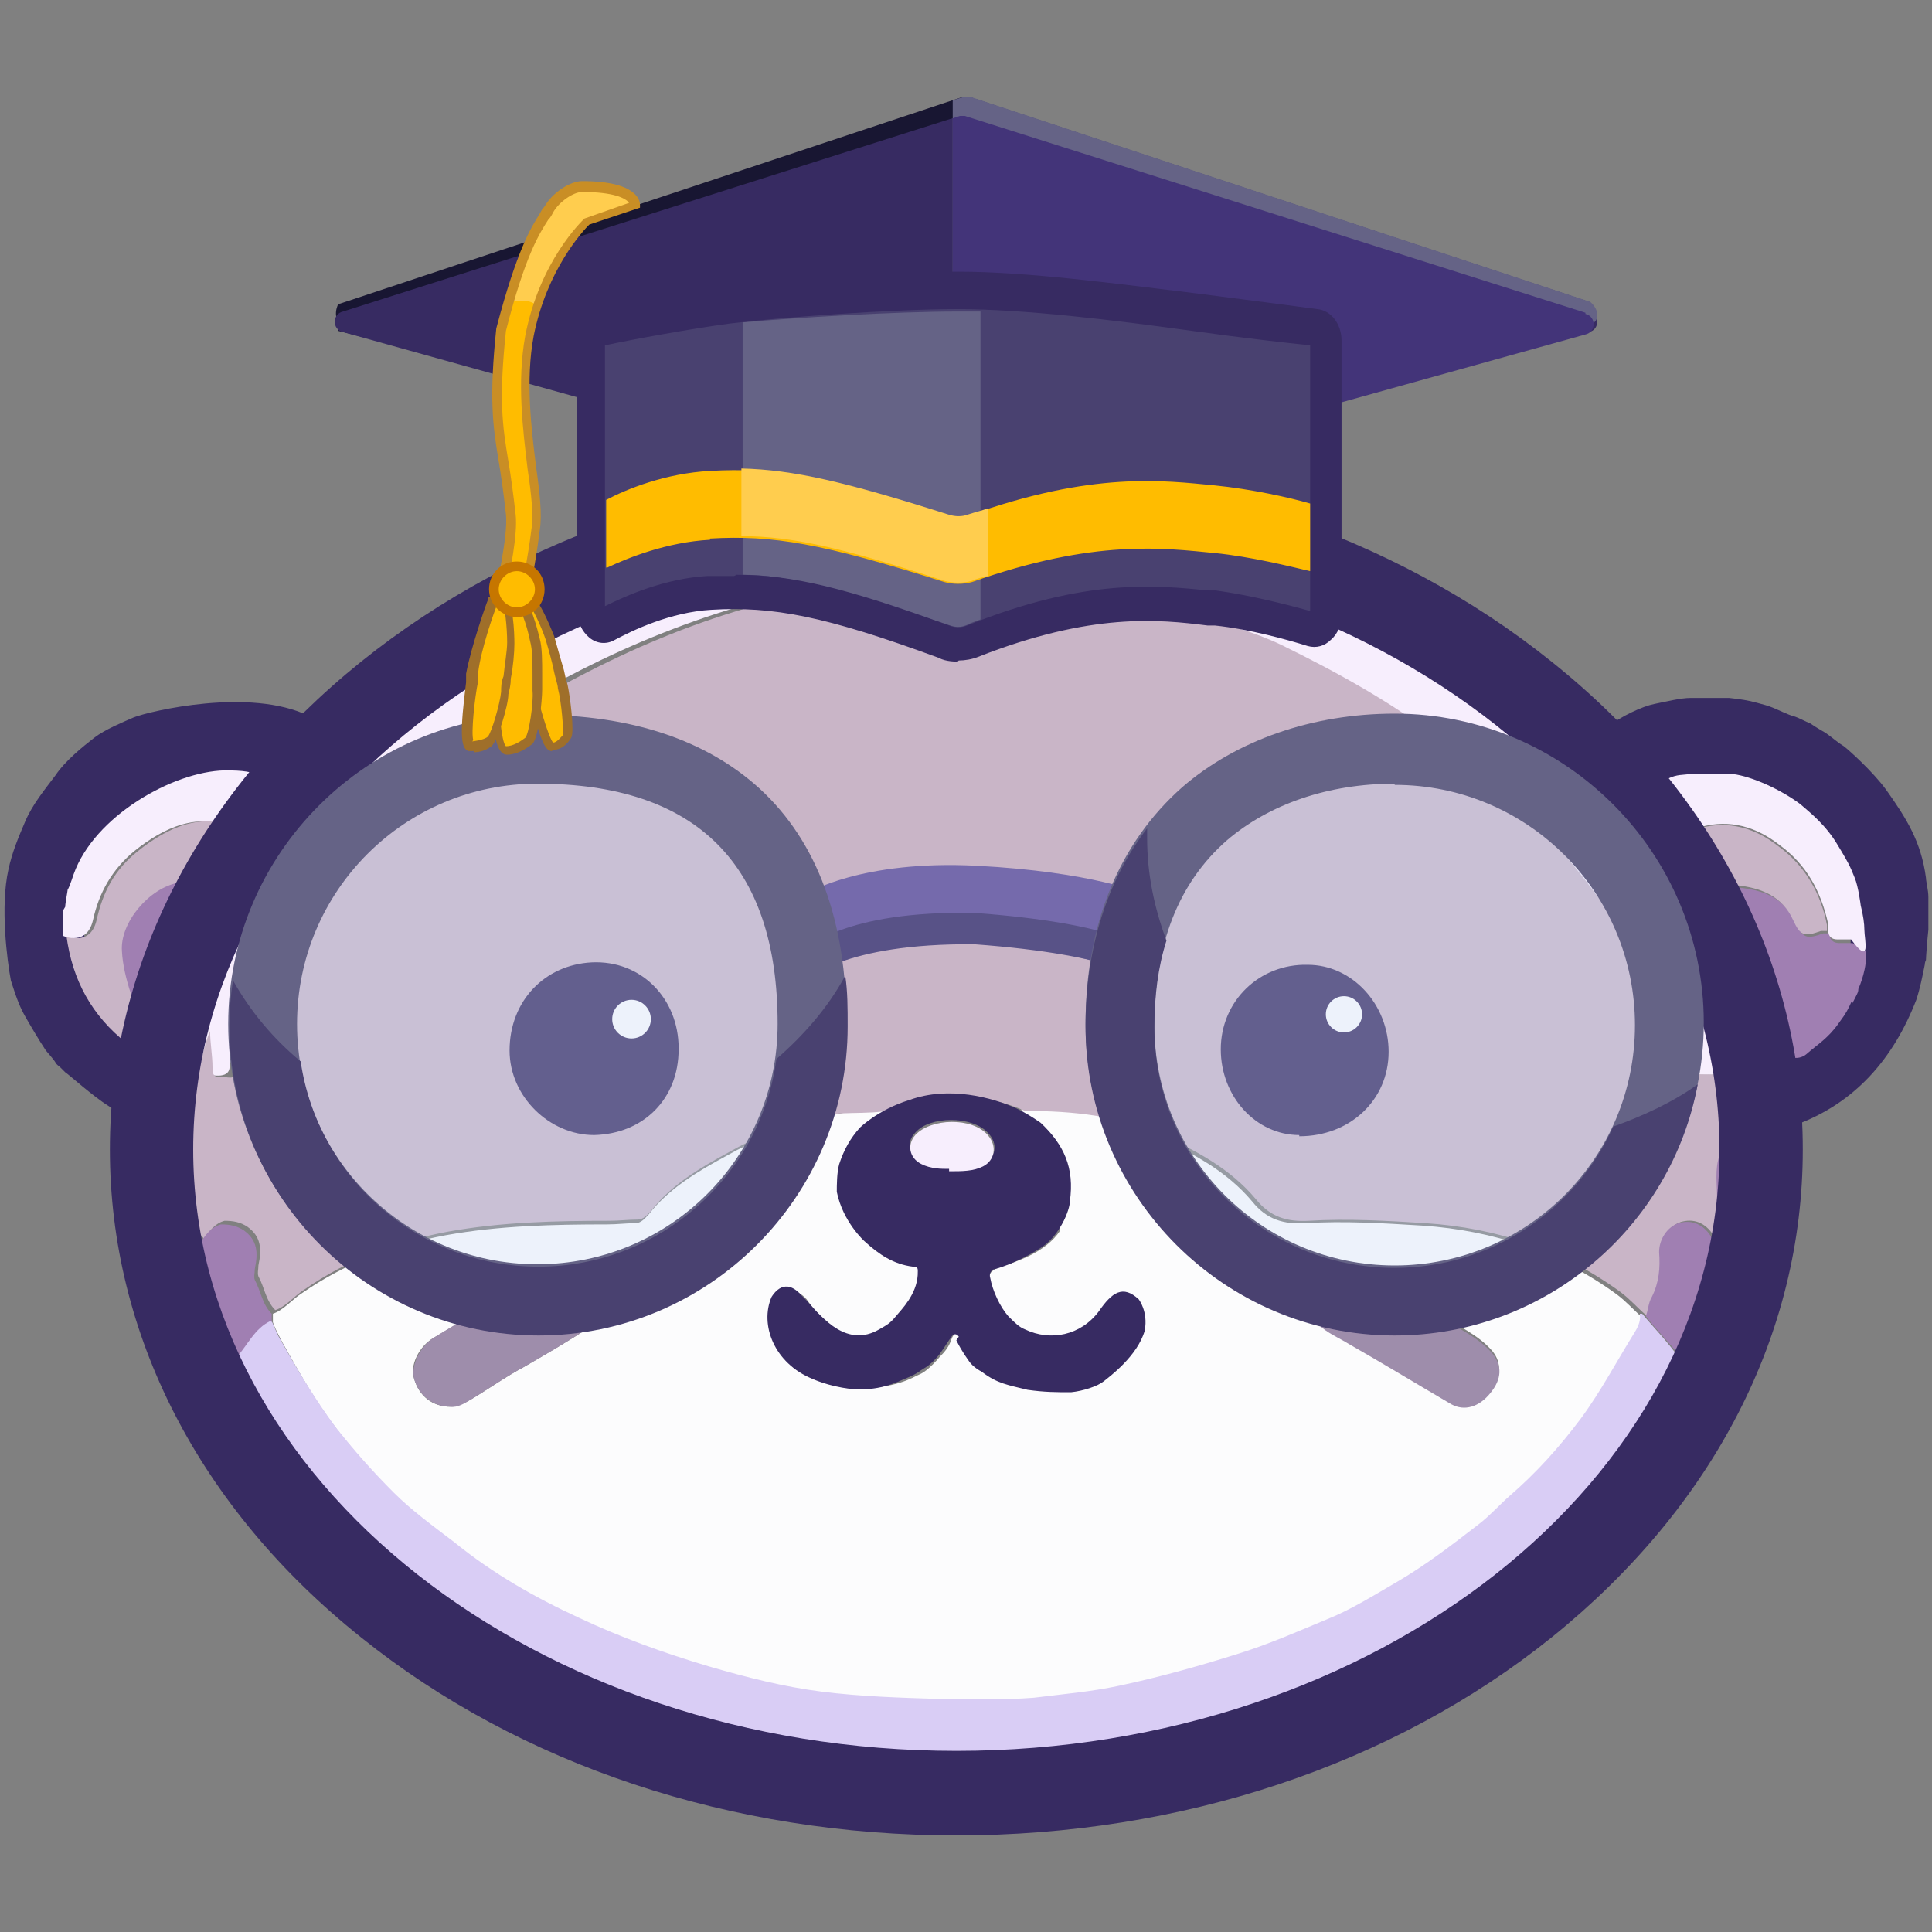 <?xml version="1.0" encoding="UTF-8"?>
<svg id="OSCAR" xmlns="http://www.w3.org/2000/svg" version="1.1" viewBox="0 0 16 16">
  <rect x="0" y="0" width="16" height="16" fill="#808080" stroke="none"/>
  <defs>
    <style>
      .cls-1 {
        fill: #433479;
      }

      .cls-1, .cls-2, .cls-3, .cls-4, .cls-5, .cls-6, .cls-7, .cls-8, .cls-9, .cls-10, .cls-11, .cls-12, .cls-13, .cls-14, .cls-15, .cls-16, .cls-17, .cls-18, .cls-19 {
        stroke-width: 0px;
      }

      .cls-2 {
        fill: #372b62;
      }

      .cls-3 {
        fill: #9f6f2a;
      }

      .cls-4 {
        fill: #ffbc00;
      }

      .cls-5 {
        fill: #cadbf5;
        opacity: .3;
      }

      .cls-6 {
        fill: #a07fb2;
      }

      .cls-7 {
        fill: #c98e25;
      }

      .cls-8 {
        fill: #fcfcfd;
      }

      .cls-9 {
        fill: #c9b5c7;
      }

      .cls-10 {
        fill: #585287;
      }

      .cls-11 {
        fill: #181632;
      }

      .cls-12 {
        fill: #494170;
      }

      .cls-13 {
        fill: #f7eefd;
      }

      .cls-14 {
        fill: #c67600;
      }

      .cls-15 {
        fill: #756aac;
      }

      .cls-16 {
        fill: #ffcd4e;
      }

      .cls-17 {
        fill: #656386;
      }

      .cls-18 {
        fill: #d9cdf5;
      }

      .cls-19 {
        fill: #9e8dab;
      }
    </style>
  </defs>
  <g id="OSCAR_HIMSELF" data-name="OSCAR HIMSELF">
    <g id="Oscar_Left_Ear" data-name="Oscar Left Ear">
      <path class="cls-2" d="M1.19,8.59c-.29-.23-.45-.52-.5-.89,0-.06,0-.11,0-.17,0-.05.02-.14.05-.25.25-.57.7-.95,1.25-.88.09.01.19.04.28.08,0,0,0,0,.01,0,.13-.17.26-.34.4-.5-.03-.01-.07-.03-.12-.05-.49-.24-1.32-.04-1.45.01-.09.04-.24.1-.33.17s-.24.19-.32.31c-.09.12-.19.24-.25.38s-.11.26-.14.4c-.07.31-.01.76.02.92.05.16.08.23.12.3s.11.19.17.28h0s.07.08.08.1c0,.01.03.03.04.04.01.01.02.02.04.04.02.01.23.2.36.28.08.05.16.1.25.12,0,0,0,0,0,0,.01-.23.04-.45.09-.67-.01,0-.03-.02-.05-.03Z"/>
      <path class="cls-9" d="M1.2,8.48s0,.02,0,.04c0,.03,0,.04,0,.06-.02.13-.03.14-.15.06-.29-.23-.45-.52-.5-.89.13.05.22,0,.25-.13.05-.23.15-.42.34-.57.25-.2.53-.33.85-.19-.1.15-.19.29-.29.44-.07,0-.15,0-.21.02-.23.05-.49.34-.47.57.02.21.13.51.19.59Z"/>
      <path class="cls-13" d="M1.97,6.86c-.33-.14-.61-.01-.86.19-.18.15-.29.34-.34.57-.03.13-.12.18-.25.13,0-.06,0-.14,0-.17s0-.04.02-.07c0-.03.02-.13.02-.14s0,.02.05-.13c.17-.48.82-.85,1.25-.86.16,0,.22.01.31.05.16.06.17.02-.03.2-.07.06-.12.15-.17.23Z"/>
      <path class="cls-6" d="M1.2,8.48c-.07-.09-.18-.39-.19-.6-.02-.24.23-.53.47-.57.07-.01.15-.03.21-.02-.09.18-.18.37-.26.55-.08.18-.15.37-.18.56,0,.03,0,.06-.04.08Z"/>
    </g>
    <g id="Oscar_Right_Ear" data-name="Oscar Right Ear">
      <path class="cls-2" d="M13.7,6.51s.04-.02.05-.02c0,0,.11-.06.2-.06.51-.06.7.07.88.28.31.34.43.59.46.77.15.62-.21.98-.21.98-.08.1-.15.16-.27.22-.04.02-.07.03-.1.02.05.21.09.43.12.64,0,0,.02-.01.03-.02.5-.18.82-.55,1.01-1.04.03-.09.05-.19.07-.29,0,0,0-.02.01-.04,0-.02.01-.16.02-.25,0-.01,0-.03,0-.04,0-.08,0-.17,0-.23,0-.06-.02-.13-.02-.16-.04-.3-.16-.49-.33-.73-.11-.15-.31-.33-.35-.36-.05-.03-.08-.06-.15-.11-.07-.04-.1-.06-.13-.08-.03-.01-.1-.05-.14-.06s-.12-.05-.17-.07-.06-.02-.13-.04c-.07-.02-.14-.03-.23-.04-.09,0-.25,0-.32,0-.08,0-.2.03-.3.05s-.27.1-.39.19c0,0,0,0-.01,0,.15.15.29.31.42.47Z"/>
      <path class="cls-6" d="M15.34,8.28c-.03.07-.05.11-.11.19-.09.13-.18.18-.27.26-.07.06-.19.03-.2-.06-.05-.43-.23-.81-.43-1.19-.02-.04-.05-.07-.04-.11.03,0,.07-.02.1-.02.21.02.38.08.48.29.06.13.09.14.23.09.01,0,.03,0,.05,0,0,.05.03.08.08.08.04,0,.07,0,.11,0,.04.01.11.07.11.07.02.12-.05.29-.06.31,0,.03-.01.04-.05.12Z"/>
      <path class="cls-13" d="M13.99,6.72s-.03-.06-.07-.11-.12-.15-.11-.16c.08-.04.13-.03.18-.04.18,0,.26,0,.36,0,.16.02.4.13.56.25.08.07.21.17.31.34.11.18.11.2.14.27s.05.23.05.23c.02.08.03.15.03.2,0,.08.06.31-.11.08-.04,0-.07,0-.11,0-.05,0-.08-.02-.08-.08,0-.02,0-.03,0-.05-.06-.27-.18-.49-.4-.65-.19-.15-.41-.22-.66-.15-.01,0-.03-.03-.03-.04l-.05-.09Z"/>
      <path class="cls-9" d="M13.96,6.86s.08,0,.11,0c.25-.07.47,0,.66.15.22.16.35.39.4.65,0,.01,0,.03,0,.05-.02,0-.03,0-.05,0-.14.05-.17.04-.23-.09-.09-.2-.27-.27-.48-.29-.03,0-.07.01-.1.02-.03-.01-.06-.03-.07-.06-.07-.15-.16-.3-.25-.44Z"/>
    </g>
    <g id="Oscar_Head_Shape" data-name="Oscar Head Shape">
      <path class="cls-13" d="M12.39,5.96s-.25-.2-.27-.21-.05-.04-.1-.07-.14-.1-.2-.14-.18-.12-.22-.15-.23-.13-.33-.19-.36-.09-.47-.14-.21-.09-.31-.12-.49-.17-.6-.2-.19-.05-.19-.05l-.13-.04-.27-.06-.19-.04-.35-.07c-.08,0-.16-.02-.3-.03-.02,0-.16,0-.27,0-.18,0-.37,0-.43,0-.05,0-.15,0-.17,0-.15,0-.43.03-.49.04s-.17.03-.21.04-.12.02-.13.03-.02,0-.03,0-.14.03-.15.03-.03,0-.05,0-.09.02-.11.03-.05,0-.06.01-.08.02-.1.03-.04,0-.07.01-.09.02-.1.03-.1.03-.12.03-.02,0-.04,0c-.17.02-.28.09-.3.1s-.05,0-.07.02l-.09.03-.08.03c-.08.02-.19.01-.24.03-.24.1-.69.33-.71.34s-.05.04-.07.04-.41.26-.45.28-.09.07-.13.09l-.13.08c-.09.06-.17.14-.18.16s-.09.06-.09.06c-.04.03-.03.03-.09.08-.13.12-.44.17-.57.3-.02.02-.03.03-.05.06s-.15.17-.15.17c-.01.02-.02.02-.03.03s-.06.07-.07.08-.02.02-.03.03-.04.05-.05.06-.02.02-.03.03l-.07.1s-.23.32-.24.35-.02.03-.03.05l-.06.1s-.12.34-.13.46c-.06.28-.07.31-.08.38,0,.01,0,.07,0,.12-.01.03-.02.04-.02.05l-.04.08c-.02.06-.08.22-.08.29,0,.05.03.09.09.08.05,0,.22.06.24-.04.03-.21.12-.4.2-.59.18-.41.42-.78.7-1.13.28-.33.6-.63.94-.9.31-.24.64-.46.99-.64.44-.23.9-.42,1.37-.56.51-.14,1.03-.22,1.56-.24.49-.02.97,0,1.45.11.23.05.46.11.69.18.25.07.51.14.74.25.47.23.93.48,1.34.8.46.36.88.76,1.24,1.23.31.41.57.85.71,1.35.05.22.19.19.4.19,0-.06-.01-.09-.02-.12-.07-.3-.29-1.21-.41-1.49-.5-.82-1.05-1.05-1.35-1.27-.04-.03-.05-.05-.1-.08Z"/>
      <path class="cls-8" d="M8.77,10.17c.19-.25.08-.76-.23-.91-.03-.01-.09-.05-.08-.08s.09-.03.15-.02c.47.03.69.14.98.26.29.13.57.28.78.53.12.15.26.19.44.18.32-.02.65,0,.97.02.59.04,1.13.22,1.61.57.08.06.14.13.21.19,0,.06-.02.11-.04.15-.15.24-.28.49-.45.72-.17.24-.36.45-.59.64-.09.07-.16.16-.25.23-.22.17-.44.34-.68.48-.19.11-.38.22-.58.31-.25.1-.5.21-.75.29-.32.11-.64.19-.97.26-.24.05-.47.08-.71.1-.26.03-.52.02-.78.01-.32,0-.65-.02-.97-.06-.32-.04-.63-.12-.94-.21-.37-.11-.72-.24-1.07-.4-.37-.18-.72-.38-1.04-.63-.17-.13-.34-.26-.5-.41-.17-.17-.33-.35-.48-.54-.18-.23-.32-.48-.46-.73-.03-.06-.06-.11-.08-.17,0-.02,0-.05,0-.07.09-.03.16-.12.24-.17.36-.25.76-.4,1.19-.48.44-.08.89-.09,1.34-.09.08,0,.15-.01.23-.01.05,0,.08-.04.11-.07.17-.22.41-.36.65-.49.21-.12.44-.21.68-.28.22-.07.28-.07.51-.12.14-.03.18,0,.19.02.02.04-.24.14-.38.44-.05.1-.05.18,0,.37.1.24.4.45.52.48.1.02.17-.02.09.18-.05.17-.22.33-.22.33-.21.14-.32.18-.6-.08-.07-.06-.13-.15-.13-.15h0c-.08-.09-.17-.09-.25.01h0c-.04.08-.04.11-.03.22s.1.29.19.35.37.16.47.16c.37,0,.49-.09.56-.12s.16-.14.16-.14c.05-.05.08-.09.1-.15,0,0,.02-.06.06-.06.05,0,.07.03.07.05s.04.14.17.25c.09.08.38.18.55.17s.25-.02.32-.04.23-.13.35-.29c.06-.08.07-.14.07-.24,0-.16-.05-.16-.05-.16-.06-.04-.12-.04-.21.02-.05.03-.08.09-.11.14-.09.13-.28.2-.43.17s-.28-.11-.34-.16-.11-.21-.13-.28c-.04-.09,0-.14.09-.17s.37-.11.49-.3ZM3.73,11.65c.06,0,.11-.03.17-.06.15-.09.29-.19.44-.27.19-.11.38-.22.56-.34.13-.08.16-.21.1-.32-.07-.14-.22-.21-.36-.17-.11.03-.21.09-.31.15-.24.15-.49.29-.74.44-.12.07-.2.23-.16.34.04.14.15.23.3.23ZM11.11,10.49c-.13,0-.23.07-.28.19-.05.12.02.19.09.27.07.07.16.11.25.16.29.17.57.34.85.5.11.06.23.03.32-.09.09-.12.1-.23.02-.33-.06-.07-.13-.12-.21-.17-.25-.15-.5-.3-.75-.45-.09-.05-.18-.1-.29-.1Z"/>
      <path class="cls-18" d="M13.87,11.71c-.11.29-.52,1.06-1.42,1.72-.39.24-.83.61-2.03,1.04-.5.17-1.98.39-2.58.39s-1.78-.19-2.24-.32-1.18-.41-1.18-.41c-.35-.17-.69-.37-1.01-.6-.28-.2-.53-.45-.75-.72-.03-.04-.03-.11-.09-.12-.05-.07-.05-.06-.16-.21s-.2-.34-.36-.62c-.02-.06-.04-.1-.06-.15,0-.07-.03-.13-.06-.19-.06-.11-.05-.2.03-.3.09-.1.15-.23.28-.3.03.06.05.12.08.17.14.25.29.5.46.73.15.19.31.37.48.54.15.15.33.28.5.41.32.26.67.46,1.04.63.34.16.7.29,1.07.4.31.09.62.17.94.21.32.04.65.05.97.06.26,0,.52.01.78-.01.24-.03.48-.05.71-.1.33-.07.65-.16.97-.26.26-.08.51-.19.75-.29.2-.08.39-.2.58-.31.24-.14.46-.31.68-.48.09-.07.16-.15.25-.23.22-.19.41-.4.59-.64.17-.23.3-.48.45-.72.03-.05.05-.1.04-.15,0,0,.02,0,.02,0,.1.12.21.23.3.36.04.06.05.1.02.16-.04.1-.06.18-.08.29"/>
      <path class="cls-9" d="M14.25,9.58s.04-.07.04-.1c0-.03,0-.05,0-.08,0-.03,0-.08,0-.11s-.01-.09-.02-.12c0-.03,0,0,0-.04,0-.04,0-.05-.01-.08s0,0,0-.04-.02-.07-.02-.11c0,0,0,0,0,0h-.03c-.2-.01-.25.03-.31-.18-.14-.5-.4-.94-.71-1.35-.35-.47-.77-.87-1.24-1.23-.42-.32-.87-.57-1.34-.8-.23-.11-.49-.18-.74-.25-.23-.06-.46-.12-.69-.18-.48-.11-.96-.13-1.45-.11-.53.02-1.05.1-1.56.24-.48.14-.93.33-1.37.56-.35.18-.68.4-.99.64-.34.27-.66.56-.94.9-.29.34-.52.72-.7,1.13-.08.19-.17.38-.2.59-.02.1-.09.05-.15.06-.06,0-.06-.04-.06-.08,0-.1-.02-.2-.02-.3-.07.15-.11.45-.12.47,0,.03-.01.09-.02.15,0,.06,0,.08,0,.11,0,.09-.02.21-.03.29,0,.08.01.48.07.64.01.02.03.03.05.06.04-.06.09-.13.17-.15.07,0,.13.01.19.05.11.08.12.18.09.32,0,.04-.01.06,0,.09.05.09.06.2.14.28.09-.03.16-.12.24-.17.36-.25.76-.4,1.19-.48.44-.08.89-.09,1.34-.09.08,0,.15-.01.23-.01.05,0,.08-.04.11-.07.17-.22.41-.36.65-.49.21-.12.44-.21.68-.28.22-.07.45-.02.68-.07.01,0,.03,0,.04.01.36-.15.7-.15,1.05,0,.4,0,.78.04,1.13.2.29.13.57.28.78.53.12.15.26.19.44.18.32-.02.65,0,.97.02.59.04,1.13.22,1.61.57.08.06.14.13.21.19,0,0,.02,0,.02,0,.02-.05.02-.11.05-.16.06-.12.07-.24.06-.37,0-.11.07-.21.16-.24.1-.03.2,0,.27.11,0,.01.01.02.05.01,0-.11,0-.22,0-.33,0-.11.04-.32.04-.34Z"/>
      <path class="cls-6" d="M13.83,11.73c.02-.11.08-.21.12-.31.02-.06.01-.1-.02-.16-.09-.13-.21-.24-.3-.36.02-.05.02-.11.05-.16.06-.12.07-.24.06-.37,0-.11.07-.21.16-.24.1-.03.2,0,.27.11,0,.01.01.02.05.01,0-.11,0-.22,0-.33,0-.11-.02-.24.02-.35.02.01.04.04.04.06.03.56-.03,1.13-.22,1.66-.04.12-.09.24-.14.36-.01.03-.04.06-.08.08Z"/>
      <path class="cls-6" d="M2.24,10.94c-.13.06-.19.2-.28.3-.08.09-.08.19-.03.3.03.06.07.12.06.19-.07-.09-.1-.2-.13-.3-.07-.25-.14-.5-.2-.75-.03-.15-.06-.3-.05-.45.01.02.03.03.05.06.04-.06.09-.13.17-.15.07,0,.13.01.19.05.11.08.12.18.09.32,0,.04-.01.06,0,.09.05.09.06.2.14.28,0,.02,0,.05,0,.07Z"/>
    </g>
    <path id="Oscar_Right_Whisker" data-name="Oscar Right Whisker" class="cls-19" d="M3.73,11.65c-.14,0-.26-.09-.3-.23-.03-.11.05-.27.16-.34.24-.15.49-.29.74-.44.1-.06.2-.12.31-.15.13-.04.29.03.36.17.06.11.02.24-.1.32-.18.12-.37.23-.56.34-.15.08-.29.18-.44.27-.05.03-.11.07-.17.06Z"/>
    <path id="Oscar_Left_Whisker" data-name="Oscar Left Whisker" class="cls-19" d="M11.11,10.49c.11,0,.2.05.29.1.25.15.5.3.75.45.08.05.15.1.21.17.08.1.08.21-.02.33-.09.11-.21.15-.32.09-.29-.17-.57-.34-.85-.5-.08-.05-.18-.09-.25-.16-.07-.08-.14-.15-.09-.27.05-.12.15-.19.28-.19Z"/>
    <g id="Oscar_Nose_and_Mouth" data-name="Oscar Nose and Mouth">
      <path class="cls-2" d="M7.94,11.07s-.01-.02-.03-.02c-.02,0-.02.01-.03.02s-.09.14-.12.17c-.07.08-.11.09-.15.12s-.12.06-.12.06c-.15.07-.29.1-.46.08s-.3-.08-.3-.08c-.32-.13-.44-.45-.34-.68.02-.03.11-.17.25-.01l.04.04c.14.16.34.39.6.24.07-.04.09-.05.14-.11s.17-.18.18-.34c0-.05.01-.07-.04-.07-.16-.02-.28-.1-.4-.21,0,0-.18-.16-.23-.41,0-.05,0-.16.02-.23.04-.12.09-.21.17-.3,0,0,.15-.15.41-.23.33-.12.69-.02.89.07.12.06.2.12.2.12.19.18.28.37.24.65,0,.07-.08.27-.22.37-.07.05-.25.15-.4.19-.03,0-.05.04-.04.07.02.11.08.24.15.32.06.06.09.09.14.11.21.1.46.05.61-.15.11-.16.2-.22.33-.1,0,0,.08.1.05.26-.06.21-.29.38-.34.42s-.17.08-.27.09c-.12,0-.22,0-.36-.02-.16-.04-.25-.05-.38-.15-.02-.01-.07-.04-.1-.08-.02-.03-.06-.08-.11-.18ZM7.86,9.68c.11,0,.2,0,.28-.04.11-.05.13-.17.04-.26-.13-.14-.48-.14-.6,0-.08.08-.05.19.05.24.08.04.16.05.23.04Z"/>
      <path class="cls-13" d="M7.86,9.68c-.07,0-.15,0-.23-.04-.1-.05-.12-.16-.05-.24.13-.14.47-.15.6,0,.08.09.06.21-.04.26-.08.04-.17.04-.28.04Z"/>
    </g>
    <g id="Oscar_Eyes" data-name="Oscar Eyes">
      <g id="Oscar_Right_Eye" data-name="Oscar Right Eye">
        <path class="cls-2" d="M10.76,9.4c-.36,0-.65-.32-.65-.71,0-.4.32-.71.72-.7.37,0,.67.33.67.72,0,.4-.32.7-.74.7Z"/>
        <circle class="cls-8" cx="11.13" cy="8.4" r=".15"/>
      </g>
      <g id="Oscar_Left_Eye" data-name="Oscar Left Eye">
        <path class="cls-2" d="M5.62,8.69c0,.41-.29.7-.7.71-.37,0-.7-.32-.7-.7,0-.41.29-.71.68-.73.41-.02.72.3.72.71Z"/>
        <circle class="cls-8" cx="5.23" cy="8.44" r=".16"/>
      </g>
    </g>
    <path id="Outline" class="cls-2" d="M7.92,15.2c-1.86,0-3.61-.58-4.93-1.64-1.34-1.07-2.08-2.51-2.08-4.04s.74-2.96,2.08-4.04c1.32-1.06,3.07-1.64,4.93-1.64s3.61.58,4.93,1.64c1.34,1.07,2.08,2.51,2.08,4.04s-.74,2.96-2.08,4.04c-1.32,1.06-3.07,1.64-4.93,1.64ZM7.92,4.54c-3.49,0-6.32,2.24-6.32,4.98s2.84,4.98,6.32,4.98,6.32-2.24,6.32-4.98-2.84-4.98-6.32-4.98Z"/>
  </g>
  <g id="Glasses">
    <g id="Nosebit">
      <path class="cls-15" d="M9.46,8.16s-.18-.26-1.39-.37c-1.1-.02-1.39.37-1.39.37v-.76s.45-.28,1.41-.23,1.37.23,1.37.23v.76Z"/>
      <path class="cls-10" d="M8.07,7.56c-1.1-.02-1.39.3-1.39.3v.26s.29-.31,1.39-.3c1.21.09,1.39.3,1.39.3v-.26s-.18-.21-1.39-.3Z"/>
    </g>
    <g id="Left_Lens" data-name="Left Lens">
      <circle class="cls-5" cx="4.46" cy="8.48" r="2.23"/>
      <path class="cls-17" d="M4.45,11.04c-1.41,0-2.56-1.15-2.56-2.56s1.15-2.56,2.56-2.56c.78,0,1.4.21,1.84.61.48.44.72,1.1.72,1.95,0,1.41-1.15,2.56-2.56,2.56ZM4.45,6.49c-1.1,0-1.99.89-1.99,1.99s.89,1.99,1.99,1.99,1.99-.89,1.99-1.99c0-1.32-.67-1.99-1.99-1.99Z"/>
      <path class="cls-12" d="M6.43,8.77c-.13.97-.97,1.72-1.97,1.72s-1.83-.74-1.97-1.7c-.23-.19-.42-.42-.56-.67-.02.12-.03.25-.03.38,0,1.41,1.15,2.56,2.56,2.56s2.56-1.15,2.56-2.56c0-.15,0-.29-.02-.42-.14.26-.34.49-.57.69Z"/>
    </g>
    <g id="Right_lens" data-name="Right lens">
      <circle class="cls-5" cx="11.53" cy="8.48" r="2.23"/>
      <path class="cls-17" d="M11.55,11.04c-1.41,0-2.56-1.15-2.56-2.56,0-.83.28-1.5.8-1.96.45-.39,1.08-.61,1.76-.61,1.41,0,2.56,1.15,2.56,2.56s-1.15,2.56-2.56,2.56ZM11.55,6.49c-.55,0-1.04.17-1.39.47-.4.35-.6.86-.6,1.53,0,1.1.89,1.99,1.99,1.99s1.99-.89,1.99-1.99-.89-1.99-1.99-1.99Z"/>
      <path class="cls-12" d="M13.36,9.33c-.31.69-1.01,1.17-1.81,1.17-1.1,0-1.99-.89-1.99-1.99,0-.26.03-.5.1-.72-.1-.27-.16-.55-.16-.85,0-.03,0-.05,0-.08-.33.43-.51.99-.51,1.64,0,1.41,1.15,2.56,2.56,2.56,1.25,0,2.29-.9,2.51-2.08-.21.15-.45.26-.7.35Z"/>
    </g>
  </g>
  <g id="Michael_Hat" data-name="Michael Hat">
    <g>
      <path class="cls-11" d="M2.8,2.74c0-.09-.04-.13,0-.22L7.98.8s.03,0,.04,0l5.14,1.7c.07.08.07.17-.01.19l-5.15,1.34-5.2-1.29Z"/>
      <path class="cls-2" d="M7.98,4.18l-5.14-1.43c-.09-.02-.09-.15,0-.17L7.98.95s.03,0,.04,0l5.14,1.63c.09.02.09.15,0,.17l-5.14,1.43s-.03,0-.05,0Z"/>
      <path class="cls-17" d="M13.17,2.5l-5.14-1.7s-.03,0-.04,0l-.1.03v3.17l.12.03,5.15-1.34c.09-.02.09-.12.01-.19Z"/>
      <path class="cls-1" d="M13.13,2.59L7.99.96s-.03,0-.04,0l-.06.02v3.2l.05.02s.03,0,.05,0l5.14-1.43c.09-.02.09-.15,0-.17Z"/>
      <path class="cls-12" d="M10.98,5.11c0,.07-.06.13-.12.11-.17-.05-.49-.14-.79-.17-.42-.04-.99-.13-2.01.27-.07.03-.15.03-.23,0-1-.36-1.42-.44-1.94-.41-.36.02-.67.17-.85.26-.06.03-.14-.02-.14-.1v-2.24c0-.06.03-.1.08-.11.2-.04.74-.15,1.06-.18.39-.05,1.34-.12,1.9-.12s1.34.1,1.95.18c.46.06.84.11,1,.13.05,0,.09.05.09.11v2.27Z"/>
      <path class="cls-17" d="M7.93,2.58c-.51,0-1.34.05-1.78.09v2.09c.41,0,.84.14,1.66.4.07.02.12.06.23,0,.03-.01.05-.02.08-.03v-2.55c-.07,0-.13,0-.2,0Z"/>
      <path class="cls-2" d="M7.93,5.48s-.1,0-.15-.03c-.95-.35-1.38-.43-1.89-.4-.34.02-.65.17-.8.25-.07.04-.15.03-.21-.02-.06-.05-.1-.13-.1-.22v-2.24c0-.13.08-.23.18-.26.22-.04.75-.15,1.06-.19.4-.05,1.35-.12,1.92-.12s1.31.1,1.97.18c.47.06.85.11,1,.13.11.01.2.12.2.26v2.27c0,.08-.03.16-.09.21-.05.05-.12.07-.19.05-.16-.05-.48-.14-.77-.17h-.06c-.4-.05-.96-.11-1.9.26-.05.02-.11.03-.16.03ZM6.1,4.76c.46,0,.91.11,1.76.42.05.02.1.02.15,0,.99-.4,1.58-.33,2-.29h.06c.29.04.6.12.78.17v-2.2c-.19-.02-.55-.06-.98-.12-.65-.09-1.39-.18-1.94-.18s-1.49.07-1.89.12c-.3.04-.8.13-1.03.18v2.16c.18-.09.5-.23.85-.25.08,0,.15,0,.22,0Z"/>
      <path class="cls-4" d="M5.88,4.46c.52-.03.93.04,1.94.36.07.02.16.02.23,0,1.02-.36,1.59-.28,2.01-.24.3.03.62.11.79.15v-.56c-.17-.05-.49-.12-.79-.15-.42-.04-1.01-.12-2.04.25-.05.02-.11.02-.17,0-1.03-.33-1.44-.4-1.97-.37-.37.02-.69.15-.86.24v.56s0,0,.01,0c.17-.08.49-.21.85-.23Z"/>
      <path class="cls-16" d="M8.02,4.26c-.05.02-.11.02-.17,0-.85-.27-1.28-.37-1.71-.38v.56c.42,0,.85.1,1.68.37.07.02.16.02.23,0,.04-.02.09-.03.13-.04v-.56c-.05.02-.1.03-.16.05Z"/>
    </g>
    <g id="Tissle_thingy" data-name="Tissle thingy">
      <g>
        <path class="cls-4" d="M5.26,1.7l-.4.13s-.36.33-.48.95.09,1.29.05,1.61-.09.53-.09.53h-.2s.1-.47.08-.66c-.06-.62-.17-.72-.08-1.53.2-.76.33-.87.4-.99.06-.11.2-.19.28-.19.46,0,.44.16.44.16Z"/>
        <path class="cls-16" d="M4.83,1.54c-.08,0-.22.09-.28.19-.06.11-.17.21-.33.76.04,0,.08,0,.12,0,.04,0,.08.02.11.04.15-.46.41-.71.41-.71l.4-.13s.02-.16-.44-.16Z"/>
        <path class="cls-7" d="M4.38,4.96h-.28v-.05s.11-.47.09-.65c-.02-.18-.04-.32-.06-.44-.05-.3-.08-.52-.02-1.1h0c.17-.65.29-.84.36-.95.01-.02.02-.04.04-.06.06-.11.21-.21.31-.21h0c.23,0,.37.04.44.11.04.04.04.08.04.09v.02s-.42.14-.42.14c-.05.05-.35.37-.46.92-.07.37-.02.77.02,1.09.03.21.05.39.03.52-.04.32-.09.53-.09.53v.03ZM4.19,4.88h.13c.01-.07.05-.25.08-.49.02-.12,0-.3-.03-.5-.04-.33-.09-.73-.02-1.11.12-.62.47-.95.49-.97h0s.37-.13.37-.13c-.03-.04-.13-.09-.39-.09h0c-.07,0-.19.08-.24.17-.01.02-.02.04-.04.06-.07.11-.19.29-.35.92-.06.57-.03.78.02,1.08.02.12.04.26.06.44.02.16-.05.5-.08.63Z"/>
      </g>
      <g id="Tassles">
        <g>
          <path class="cls-4" d="M4.31,5s.02.4.07.61.14.57.19.57.1-.05.12-.08,0-.31-.04-.41-.07-.3-.11-.4c-.03-.07-.15-.38-.19-.33l-.04.04Z"/>
          <path class="cls-3" d="M4.57,6.22c-.06,0-.1-.1-.21-.53l-.02-.07c-.05-.21-.07-.6-.07-.62v-.02s.06-.06.06-.06c.01-.01.03-.02.05-.01.07.02.17.26.21.36.02.07.05.18.08.28.01.05.02.09.03.12.02.09.06.39.03.44-.03.05-.08.1-.15.1h0ZM4.34,5.02c0,.08.02.41.07.59l.02.07c.03.14.11.42.15.47.03,0,.06-.04.08-.06.01-.03-.01-.28-.04-.39,0-.03-.02-.08-.03-.13-.02-.1-.05-.2-.07-.27-.04-.12-.11-.26-.14-.3l-.02.02Z"/>
        </g>
        <g>
          <path class="cls-4" d="M4.17,4.99s-.09.41-.08.63.02.59.1.59.16-.05.19-.08.08-.32.07-.42,0-.31-.03-.41c-.02-.08-.1-.39-.18-.35l-.08.04Z"/>
          <path class="cls-3" d="M4.2,6.25s0,0,0,0c-.09,0-.12-.17-.14-.56v-.07c-.02-.22.08-.62.08-.64v-.02s.1-.05.1-.05c.02-.01.04-.01.06,0,.09.04.16.34.17.38.02.07.02.19.02.29,0,.05,0,.09,0,.13,0,.09-.03.4-.08.45-.05.04-.13.09-.21.09ZM4.2,5.02c-.02.08-.09.41-.08.6v.07c.01.14.03.46.07.49h0c.06,0,.12-.04.16-.07.03-.03.07-.29.06-.39,0-.04,0-.08,0-.13,0-.1,0-.21-.02-.28-.03-.15-.09-.31-.13-.32l-.06.03Z"/>
        </g>
        <g>
          <path class="cls-4" d="M4.08,4.98s-.14.38-.17.6-.08.58-.02.6.13-.01.17-.04.12-.29.13-.4.04-.3.04-.41c0-.08-.01-.4-.08-.38l-.07.03Z"/>
          <path class="cls-3" d="M3.93,6.22s-.03,0-.05,0c-.07-.02-.07-.17-.02-.57v-.07c.04-.22.17-.59.18-.61v-.02s.09-.03.09-.03c.02,0,.04,0,.05,0,.07.05.08.32.08.41,0,.07-.01.19-.03.29,0,.05-.01.09-.02.13,0,.09-.09.39-.14.43-.04.03-.09.05-.15.05ZM3.91,6.14s.1-.01.13-.04c.03-.03.1-.27.11-.37,0-.04,0-.08.02-.13.01-.1.03-.21.03-.28,0-.13-.02-.3-.04-.34l-.04.02c-.03.07-.14.39-.16.57v.07c-.03.14-.06.44-.04.49Z"/>
        </g>
      </g>
      <g>
        <circle class="cls-4" cx="4.28" cy="4.88" r=".19"/>
        <path class="cls-14" d="M4.28,5.11c-.12,0-.23-.1-.23-.23s.1-.23.23-.23.23.1.23.23-.1.23-.23.23ZM4.28,4.73c-.08,0-.15.07-.15.15s.07.15.15.15.15-.07.15-.15-.07-.15-.15-.15Z"/>
      </g>
    </g>
  </g>
</svg>